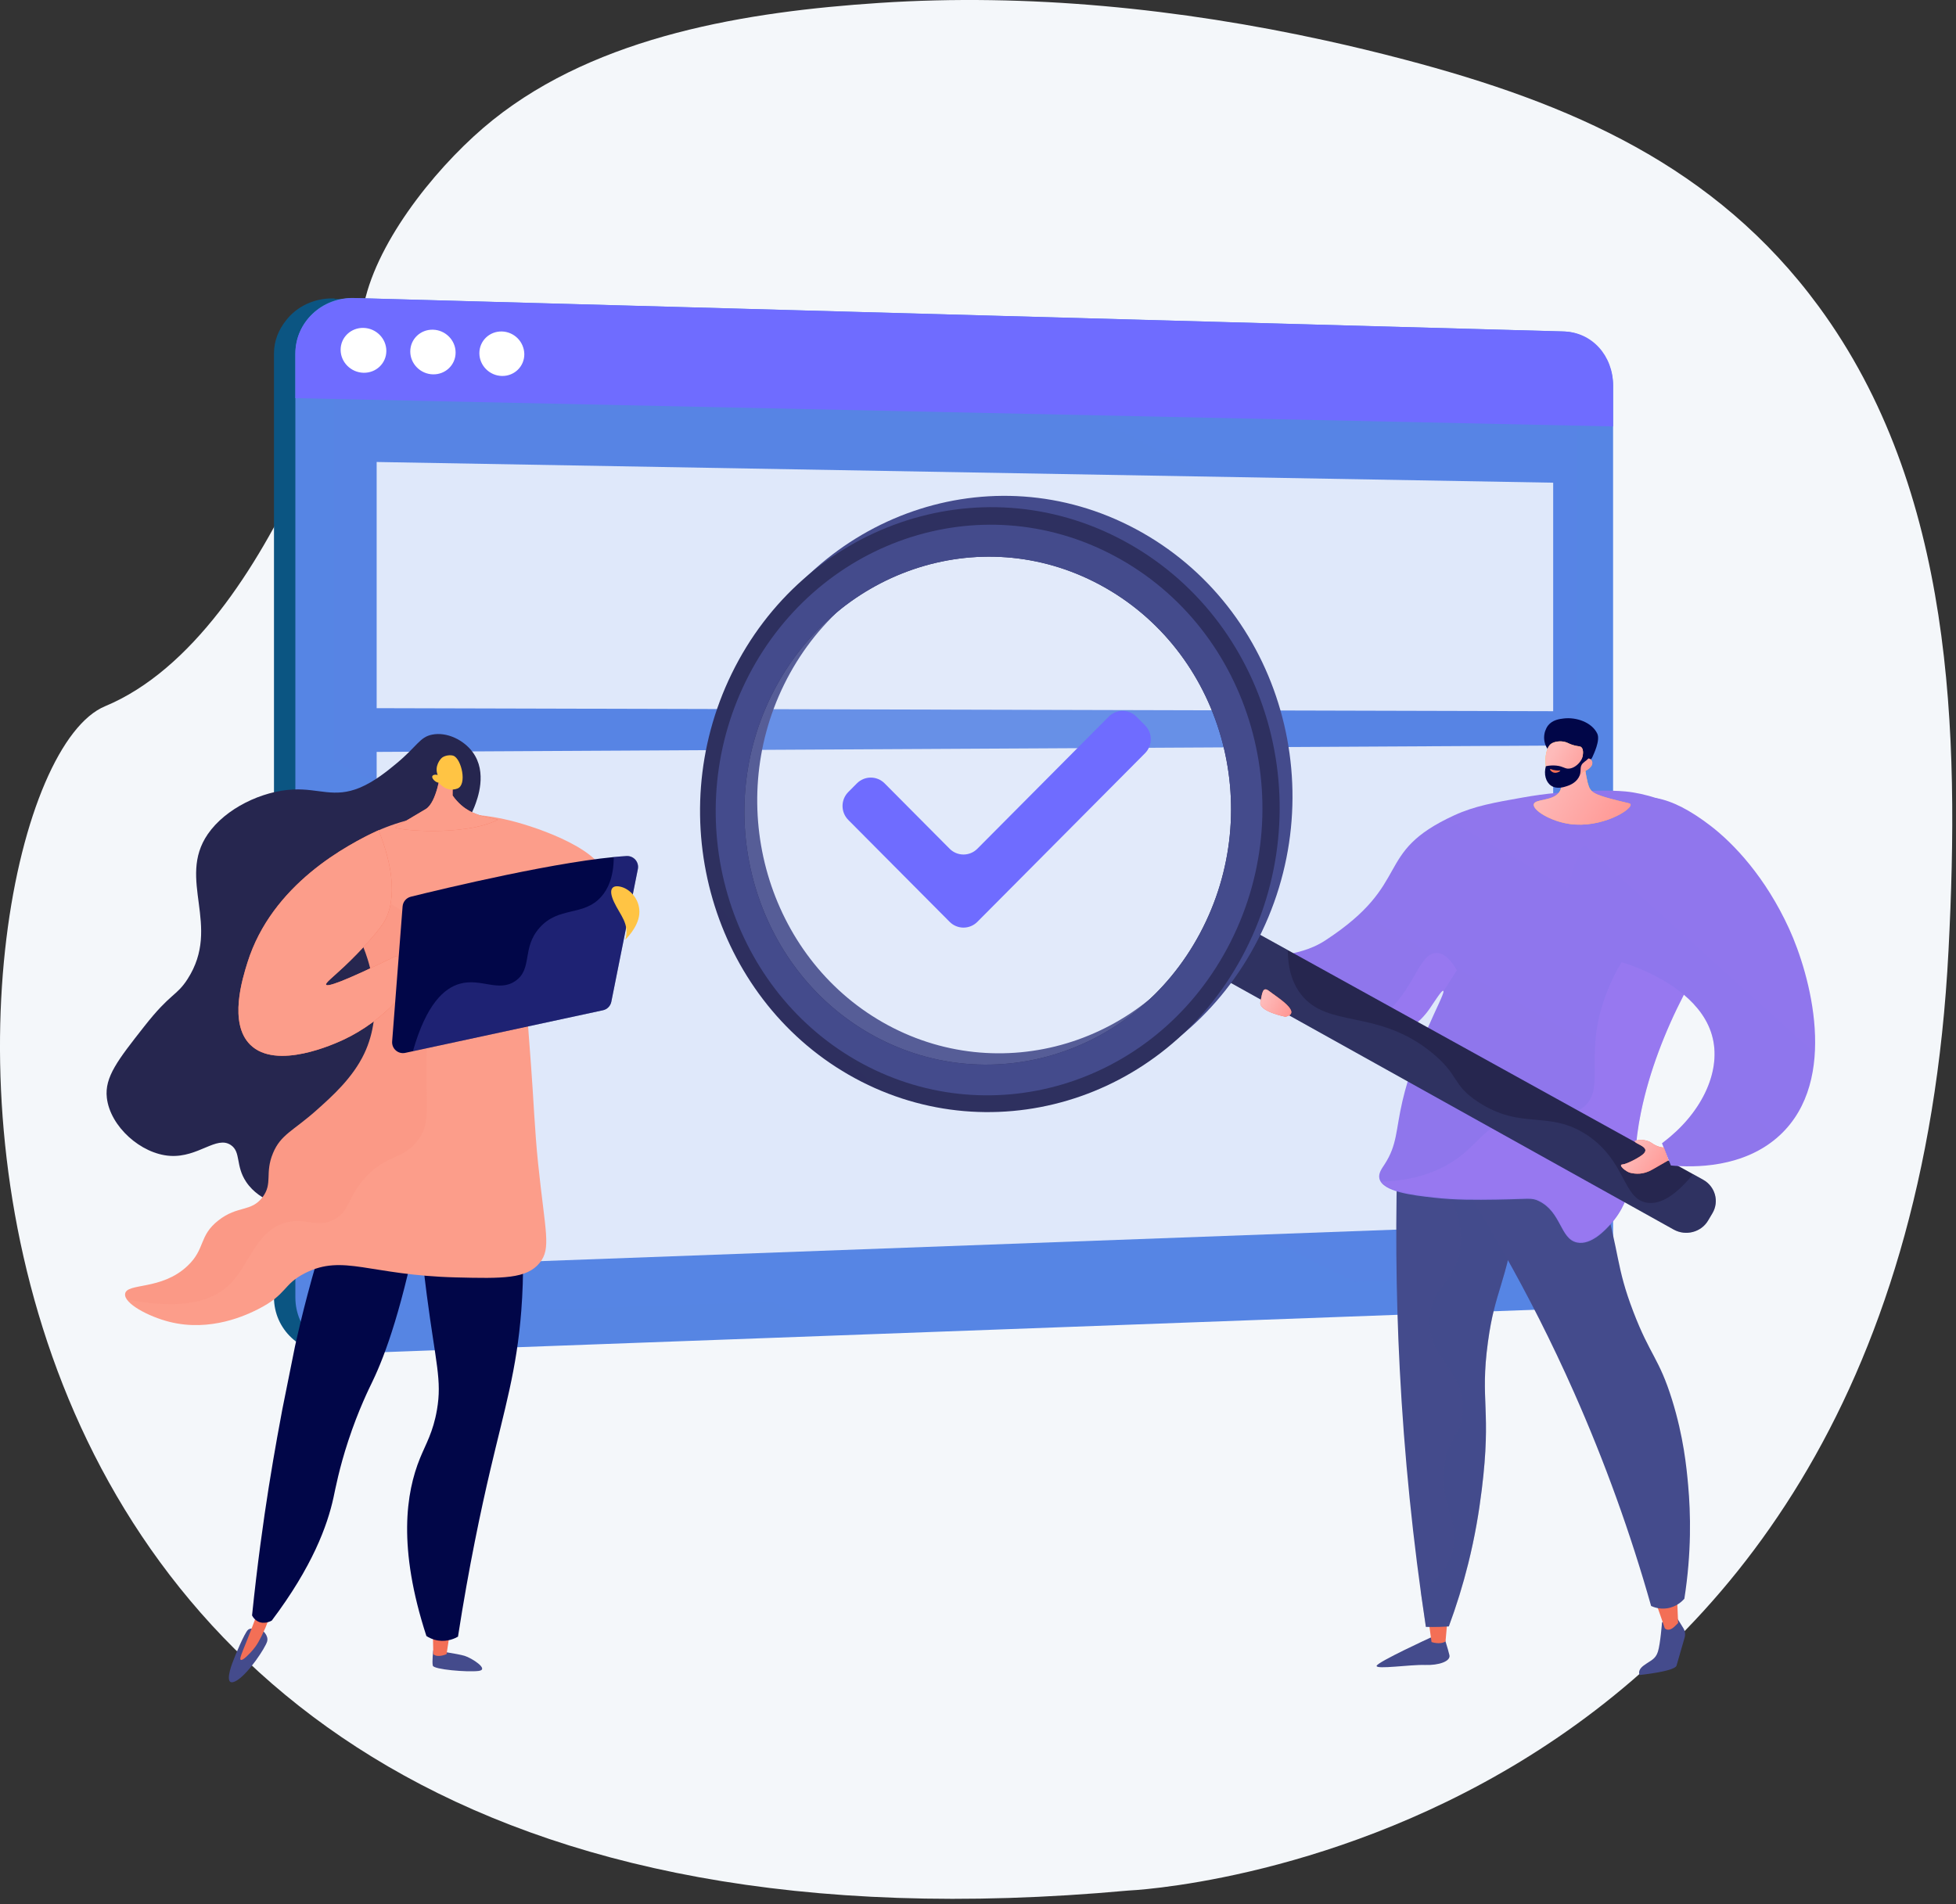 <svg width="493" height="480" viewBox="0 0 493 480" fill="none" xmlns="http://www.w3.org/2000/svg">
<rect x="0" y="0" width="493" height="480" fill="#333333" stroke="none"/>
<g clip-path="url(#clip0_13_108)">
<path d="M334.106 10.213C297.308 2.139 259.043 -1.73 221.635 0.736C188.474 2.921 150.891 8.886 124.209 30.252C111.495 40.433 96.328 58.731 92.17 74.873C92.17 74.873 70.278 159.83 26.487 178.034C-17.304 196.238 -47.703 506.938 284.346 476.599C284.346 476.599 479.373 468.649 491.112 239.631C493.949 184.308 492.364 123.485 458.378 77.232C432.342 41.786 395.855 26.024 353.926 14.996C347.354 13.264 340.746 11.668 334.106 10.213Z" fill="#F4F7FA"/>
<path d="M389.292 83.665L84.543 75.35L84.159 75.232C79.227 75.097 74.745 77.28 72.034 80.838C70.232 83.129 69.057 85.917 69.057 89.07V89.34V100.356V327.063C69.057 335.144 75.845 341.449 84.067 341.145L388.947 329.917C395.973 329.656 401.721 323.423 401.721 315.992V107.488V97.355V97.107C401.714 89.675 396.318 83.86 389.292 83.665Z" fill="url(#paint0_linear_13_108)"/>
<path d="M406.57 315.992C406.57 323.424 400.913 329.656 393.889 329.917L89.22 341.145C80.992 341.449 74.446 335.144 74.446 327.063V89.34C74.446 81.26 81.002 74.894 89.229 75.124L393.955 83.547C400.978 83.742 406.57 89.922 406.57 97.353V315.992Z" fill="url(#paint1_linear_13_108)"/>
<path d="M397.404 308.469C397.404 315.488 392.083 321.371 385.428 321.598L98.19 331.531C90.474 331.796 84.15 325.855 84.15 318.257V95.725C84.15 88.127 90.496 82.131 98.217 82.331L385.392 89.784C392.044 89.958 397.404 95.785 397.404 102.809V308.469Z" fill="url(#paint2_linear_13_108)"/>
<path d="M406.57 97.117V107.498L74.446 100.371V89.085C74.446 81.004 81.39 74.921 89.613 75.15L394.256 83.573C401.28 83.764 406.57 89.685 406.57 97.117Z" fill="url(#paint3_linear_13_108)"/>
<path d="M97.375 88.458C97.375 91.576 94.804 94.046 91.622 93.972C88.441 93.897 85.852 91.302 85.852 88.175C85.852 85.049 88.436 82.582 91.622 82.662C94.808 82.741 97.375 85.337 97.375 88.458ZM114.833 88.88C114.833 91.984 112.284 94.442 109.129 94.372C105.974 94.302 103.407 91.719 103.407 88.605C103.407 85.491 105.969 83.031 109.129 83.113C112.289 83.195 114.833 85.778 114.833 88.88ZM132.152 89.307C132.152 92.399 129.624 94.847 126.496 94.777C123.367 94.707 120.822 92.134 120.822 89.032C120.822 85.93 123.362 83.487 126.496 83.561C127.998 83.602 129.427 84.223 130.482 85.294C131.536 86.365 132.135 87.803 132.152 89.307Z" fill="white"/>
<path opacity="0.81" d="M391.473 179.291L94.934 178.527V116.464L391.473 121.686V179.291ZM391.473 187.958L94.934 189.55V319.444L391.473 308.52V187.958Z" fill="white"/>
<path d="M360.485 412.86C360.485 412.86 347.185 418.975 346.97 419.945C346.755 420.914 355.53 419.597 359.117 419.728C362.704 419.858 365.651 418.785 365.323 417.262C364.995 415.74 363.731 411.908 363.731 411.908L360.485 412.86Z" fill="url(#paint4_linear_13_108)"/>
<path d="M359.986 407.925L360.811 413.948C360.811 413.948 362.919 414.696 364.337 413.801L364.926 407.194L359.986 407.925Z" fill="url(#paint5_linear_13_108)"/>
<path d="M422.709 407.92L424.26 410.417C424.475 410.761 424.619 411.146 424.681 411.547C424.743 411.949 424.723 412.358 424.622 412.752L422.547 419.937C421.91 421.38 413.29 422.25 413.29 422.25C413.29 422.25 412.518 421.167 414.303 419.85C416.088 418.533 417.241 418.324 417.865 416.384C418.49 414.445 418.903 408.97 418.903 408.97L422.709 407.92Z" fill="url(#paint6_linear_13_108)"/>
<path d="M416.24 401.584C416.806 402.033 419.592 410.465 419.592 410.465C419.592 410.465 420.495 411.613 422.193 409.913L422.962 409.151L422.622 400.853L416.24 401.584Z" fill="url(#paint7_linear_13_108)"/>
<path d="M352.368 286.931C351.655 306.375 351.801 325.841 352.805 345.272C353.928 366.983 356.123 388.626 359.383 410.12C360.527 410.154 361.673 410.154 362.817 410.12L365.167 409.999C367.092 404.806 368.726 399.51 370.063 394.135C371.74 387.394 372.748 381.349 373.464 375.565C375.982 355.205 372.97 353.439 375.018 338.352C376.829 324.989 379.449 324.463 382.48 305.492C385.768 284.905 383.276 281.823 382.066 280.713C376.904 275.973 364.827 279.239 352.368 286.931Z" fill="url(#paint8_linear_13_108)"/>
<path opacity="0.3" d="M382.07 280.713C377.152 276.195 365.934 278.964 354.098 285.906C367.772 300.675 369.282 310.273 367.658 316.508C365.825 323.554 360.212 325.597 360.256 333.291C360.304 342.754 368.811 345.24 368.657 355.248C368.553 361.867 364.817 361.806 363.956 369.991C362.935 379.67 367.82 382.989 366.257 390.155C365.584 393.238 363.652 397.266 358.138 401.427L359.392 410.13C360.482 410.163 361.631 410.168 362.827 410.13C363.637 410.108 364.419 410.065 365.179 410.011C366.693 405.928 368.478 400.559 370.075 394.147C371.752 387.403 372.76 381.359 373.476 375.574C375.994 355.217 372.979 353.451 375.03 338.361C376.841 325.001 379.46 324.47 382.49 305.502C385.775 284.905 383.279 281.823 382.07 280.713Z" fill="url(#paint9_linear_13_108)"/>
<path d="M360.815 286.606C372.601 303.835 385.315 325.288 396.702 350.972C404.452 368.45 410.952 386.456 416.155 404.855C416.775 405.142 418.232 405.711 420.084 405.455C422.62 405.115 424.134 403.485 424.535 403.031C426.361 391.369 426.134 381.501 425.487 374.378C425.073 369.819 424.339 362.226 421.428 352.855C418.16 342.358 415.928 341.774 411.674 330.672C407.26 319.144 408.316 316.264 404.078 301.84C401.528 293.2 398.372 284.75 394.632 276.555L360.815 286.606Z" fill="url(#paint10_linear_13_108)"/>
<path d="M440.558 223.622C440.43 227.305 438.327 229.384 435.302 233.35L434.547 234.358C431.059 239.064 427.564 244.67 424.412 250.762C419.682 259.907 415.709 270.163 413.644 280.185C413.618 280.298 413.591 280.421 413.569 280.542C413.21 282.309 412.912 284.087 412.675 285.875C411.611 293.984 411.929 302.011 405.902 308.671C404.741 309.95 401.092 313.997 397.486 313.237C393.192 312.34 393.581 305.605 387.876 302.795C386.007 301.869 385.36 302.298 377.164 302.421C372.041 302.491 366.86 302.552 361.307 301.917C356.044 301.322 348.466 300.456 347.672 297.125C347.358 295.798 348.261 294.623 348.987 293.502C352.202 288.535 351.753 285.047 353.473 277.594C356.693 263.669 363.917 251.349 363.826 249.901C363.813 249.843 363.809 249.831 363.804 249.822C363.782 249.783 363.773 249.778 363.76 249.771C363.389 249.578 361.836 252.058 360.439 254.11L360.099 254.593C354.735 262.029 347.662 261.716 339.034 259.986L330.226 258.102C324.697 256.964 318.31 248.353 318.201 244.161C318.083 239.768 326.332 242.108 334.037 237.072C356.459 222.416 345.807 215.061 366.527 205.539C371.665 203.177 376.706 202.294 383.947 201.021C386.721 200.525 389.514 200.145 392.319 199.882C398.854 199.26 405.815 199.147 409.703 199.521C412.257 199.769 414.911 200.36 417.533 201.221C429.475 205.148 440.872 214.762 440.558 223.622Z" fill="url(#paint11_linear_13_108)"/>
<path opacity="0.3" d="M367.195 244.588L363.821 249.906L363.799 249.824C363.777 249.788 363.768 249.781 363.756 249.776C363.384 249.581 361.831 252.063 360.434 254.116L360.094 254.591C354.73 262.027 347.657 261.714 339.03 259.986C343.116 259.125 345.759 258.308 348.789 255.852C356.493 249.615 357.653 240.118 362.132 240.239C364.257 240.287 365.972 242.458 367.195 244.588Z" fill="url(#paint12_linear_13_108)"/>
<path d="M335.178 255.408C335.178 255.408 330.288 253.334 327.678 251.107C325.069 248.881 322.558 250.133 322.432 251.503C322.307 252.873 326.709 256.199 328.665 256.882C330.621 257.564 335.178 255.408 335.178 255.408Z" fill="url(#paint13_linear_13_108)"/>
<path opacity="0.3" d="M434.914 282.105C430.186 284.543 424.626 286.589 419.288 287.906C428.585 280.882 433.766 270.568 431.684 261.74C430.623 257.207 427.752 253.585 424.4 250.762C419.672 259.904 415.697 270.163 413.632 280.182C413.604 280.301 413.58 280.42 413.557 280.539C413.196 282.16 412.899 283.844 412.663 285.614C411.601 293.716 411.917 301.744 405.889 308.406C404.732 309.684 401.08 313.729 397.474 312.972C393.183 312.072 393.571 305.34 387.867 302.53C385.995 301.604 385.348 302.031 377.152 302.156C372.031 302.226 366.85 302.286 361.295 301.652C356.616 301.121 350.113 300.374 348.174 297.872C356.616 297.638 362.255 295.289 366.013 292.899C372.434 288.827 373.385 284.695 380.577 281.9C389.919 278.277 394.41 282.879 399.044 279.16C404.558 274.729 399.674 267.022 403.798 253.633C404.155 252.48 405.692 247.492 408.716 242.557C411.649 237.747 415.994 232.993 422.021 231.903C426.04 231.181 430.96 232.054 434.535 234.346C436.023 235.299 437.275 236.495 438.122 237.916C440.387 241.708 435.939 246.927 438.694 251.115C441.448 255.302 443.276 255.203 446.786 258.691C454.799 266.658 441.409 278.759 434.914 282.105Z" fill="url(#paint14_linear_13_108)"/>
<path d="M430.519 307.685L431.619 305.828C433.365 302.866 432.304 299.086 429.245 297.39L309.289 231.059L302.598 243.531L421.855 309.967C424.896 311.655 428.777 310.637 430.519 307.685Z" fill="#26264F"/>
<path d="M217.1 268.05C251.882 288.099 296.341 275.308 316.262 238.386C336.666 200.57 323.12 153.019 286.189 133.331C249.918 113.996 205.884 129.566 187.639 166.999C169.804 203.58 182.921 248.346 217.1 268.05ZM222.421 257.678C193.544 241.126 182.497 203.349 197.637 172.549C213.074 141.147 250.082 128.261 280.438 144.548C311.257 161.089 322.601 200.826 305.654 232.499C289.042 263.544 251.73 274.468 222.421 257.678Z" fill="url(#paint15_linear_13_108)"/>
<path opacity="0.3" d="M309.289 231.059L324.584 239.518C324.605 244.993 326.159 248.452 327.97 250.743C334.784 259.367 347.38 254.2 361.069 265.515C367.938 271.19 365.931 273.453 372.574 277.809C383.559 285.007 390.382 279.698 400.079 286.181C409.879 292.74 408.989 302.246 415.13 303.198C417.757 303.606 421.498 302.415 426.734 296.006L429.241 297.393C432.299 299.083 433.365 302.863 431.614 305.83L430.514 307.69C428.773 310.647 424.889 311.658 421.85 309.964L302.598 243.524L309.289 231.059Z" fill="url(#paint16_linear_13_108)"/>
<path opacity="0.1" d="M218.209 262.432C248.522 279.819 287.136 268.549 304.351 236.426C321.928 203.631 310.179 162.469 278.25 145.353C246.817 128.503 208.52 141.875 192.567 174.383C176.932 206.246 188.355 245.307 218.209 262.432Z" fill="white"/>
<path d="M279.442 180.666L246.336 213.962C245.879 214.423 245.335 214.789 244.735 215.039C244.135 215.289 243.492 215.418 242.843 215.418C242.193 215.418 241.55 215.289 240.95 215.039C240.35 214.789 239.806 214.423 239.349 213.962L222.964 197.48C222.506 197.019 221.962 196.653 221.362 196.403C220.763 196.153 220.119 196.024 219.47 196.024C218.82 196.024 218.177 196.153 217.577 196.403C216.978 196.653 216.433 197.019 215.976 197.48L213.803 199.665C212.876 200.6 212.356 201.864 212.356 203.18C212.356 204.496 212.876 205.759 213.803 206.694L233.685 226.69L239.351 232.387C239.809 232.849 240.353 233.215 240.953 233.465C241.552 233.715 242.195 233.843 242.845 233.843C243.495 233.843 244.138 233.715 244.738 233.465C245.337 233.215 245.881 232.849 246.339 232.387L252.005 226.69L288.605 189.877C289.532 188.942 290.052 187.679 290.052 186.363C290.052 185.047 289.532 183.784 288.605 182.849L286.432 180.663C285.975 180.202 285.43 179.836 284.831 179.586C284.231 179.336 283.588 179.208 282.938 179.208C282.289 179.208 281.645 179.336 281.046 179.586C280.446 179.836 279.902 180.202 279.444 180.663L279.442 180.666Z" fill="url(#paint17_linear_13_108)"/>
<path d="M213.865 270.911C248.645 290.96 293.106 278.169 313.028 241.247C333.429 203.431 319.885 155.877 282.954 136.19C246.684 116.855 202.649 132.425 184.404 169.857C166.57 206.439 179.689 251.207 213.865 270.911ZM219.186 260.532C190.309 243.98 179.262 206.205 194.4 175.403C209.837 144 246.845 131.115 277.199 147.401C308.018 163.941 319.362 203.679 302.417 235.352C285.805 266.405 248.495 277.329 219.186 260.532Z" fill="url(#paint18_linear_13_108)"/>
<path d="M215.747 267.249C248.599 286.145 290.523 274.008 309.272 239.161C328.443 203.522 315.681 158.743 280.916 140.165C246.744 121.908 205.192 136.52 187.933 171.816C171.051 206.354 183.43 248.659 215.747 267.249ZM219.186 260.532C190.309 243.98 179.262 206.205 194.4 175.403C209.837 144 246.843 131.115 277.199 147.401C308.018 163.943 319.362 203.679 302.415 235.352C285.805 266.402 248.493 277.327 219.186 260.532Z" fill="url(#paint19_linear_13_108)"/>
<path d="M448.612 286.167C439.574 294.561 426.807 294.329 421.136 293.818L418.893 288.208C419.03 288.109 419.164 288.006 419.296 287.899C428.592 280.875 433.773 270.563 431.691 261.735C430.63 257.201 427.762 253.578 424.409 250.756C418.309 245.62 410.574 243.145 409.081 242.67L408.724 242.562C401.883 240.444 399.493 241.845 397.073 239.252C389.567 231.194 399.034 203.035 412.713 201.079C414.262 200.857 415.863 200.901 417.535 201.209C421.587 201.957 426.052 204.275 431.149 208.185C436.95 212.647 444.95 221.037 450.952 234.151C456.186 245.601 463.644 272.194 448.612 286.167Z" fill="url(#paint20_linear_13_108)"/>
<path d="M420.506 292.515L419.363 289.276C419.363 289.276 417.945 289.336 416.254 288.116C415.33 287.45 413.692 287.254 413.217 287.385C412.742 287.515 410.947 287.44 412.99 288.419C415.034 289.399 415.024 290.132 414.165 290.933C413.306 291.734 410.062 293.473 408.9 293.555C407.737 293.637 409.843 295.455 411.022 295.689C412.202 295.923 414.134 296.213 416.529 294.799L420.506 292.515Z" fill="url(#paint21_linear_13_108)"/>
<path d="M420.506 292.515L419.363 289.276C419.363 289.276 417.945 289.336 416.254 288.116C415.33 287.45 413.692 287.254 413.217 287.385C412.742 287.515 410.947 287.44 412.99 288.419C415.034 289.399 415.024 290.132 414.165 290.933C413.306 291.734 410.062 293.473 408.9 293.555C407.737 293.637 409.843 295.455 411.022 295.689C412.202 295.923 414.134 296.213 416.529 294.799L420.506 292.515Z" fill="url(#paint22_linear_13_108)"/>
<path d="M399.099 187.378C399.066 191.018 399.471 193.91 399.854 195.888C400.291 198.153 400.609 198.737 401.012 199.214C401.622 199.928 402.539 200.531 407.732 201.824C410.557 202.529 410.923 202.507 410.981 202.789C411.285 204.164 403.579 208.851 395.616 207.717C390.742 207.025 386.311 204.234 386.578 202.767C386.846 201.301 391.723 202.085 393.173 199.415C394.181 197.557 393.05 194.919 391.711 192.736C393.016 190.292 397.804 189.817 399.099 187.378Z" fill="url(#paint23_linear_13_108)"/>
<path d="M399.099 187.378C399.066 191.018 399.471 193.91 399.854 195.888C400.291 198.153 400.609 198.737 401.012 199.214C401.622 199.928 402.539 200.531 407.732 201.824C410.557 202.529 410.923 202.507 410.981 202.789C411.285 204.164 403.579 208.851 395.616 207.717C390.742 207.025 386.311 204.234 386.578 202.767C386.846 201.301 391.723 202.085 393.173 199.415C394.181 197.557 393.05 194.919 391.711 192.736C393.016 190.292 397.804 189.817 399.099 187.378Z" fill="url(#paint24_linear_13_108)"/>
<path d="M390.062 188.818C389.475 187.94 389.17 186.904 389.188 185.848C389.206 184.792 389.546 183.766 390.163 182.909C391.306 181.452 393.096 181.247 394.174 181.117C397.286 180.755 401.215 182.06 402.585 184.94C403.393 186.645 401.642 190.188 401.367 190.828C401.053 191.549 400.494 191.797 399.97 192.338L396.273 196.303C396.125 195.712 395.911 194.976 395.566 194.18C395.181 193.29 394.684 192.453 394.087 191.689C392.464 189.706 391.149 190.27 390.062 188.818Z" fill="#010648"/>
<path d="M398.899 194.617C398.899 194.617 396.851 197.991 392.78 197.726C389.13 197.487 388.597 189.267 390.925 187.523C391.702 186.944 393.26 186.701 394.529 187.058C395.276 187.27 395.53 187.583 396.76 187.902C397.891 188.201 398.214 188.071 398.554 188.362C398.981 188.724 399.295 189.614 398.581 192.012C399.278 191.303 400.113 191.033 400.706 191.312C400.798 191.356 401.051 191.529 401.191 191.79C401.697 192.721 400.846 193.917 398.899 194.617Z" fill="url(#paint25_linear_13_108)"/>
<path d="M398.899 194.617C398.899 194.617 396.851 197.991 392.78 197.726C389.13 197.487 388.597 189.267 390.925 187.523C391.702 186.944 393.26 186.701 394.529 187.058C395.276 187.27 395.53 187.583 396.76 187.902C397.891 188.201 398.214 188.071 398.554 188.362C398.981 188.724 399.295 189.614 398.581 192.012C399.278 191.303 400.113 191.033 400.706 191.312C400.798 191.356 401.051 191.529 401.191 191.79C401.697 192.721 400.846 193.917 398.899 194.617Z" fill="url(#paint26_linear_13_108)"/>
<path d="M398.716 187.866C398.538 187.996 399.078 188.657 399.121 189.588C399.196 191.402 397.372 193.575 395.508 193.758C394.408 193.867 394.107 193.201 392.283 193.006C391.397 192.916 390.502 192.968 389.632 193.158C389.061 195.145 389.598 197.128 390.92 198.042C392.343 199.033 394.16 198.433 394.919 198.182C395.426 198.013 397.061 197.478 397.913 195.977C398.803 194.412 397.93 193.469 398.948 192.412C399.459 191.877 400.134 191.648 400.793 190.615C400.933 190.391 401.057 190.157 401.164 189.916C400.221 188.92 398.974 187.675 398.716 187.866Z" fill="#010648"/>
<path d="M390.959 193.898C390.959 193.898 391.745 194.311 393.11 194.233C393.176 194.229 393.25 194.25 393.255 194.282C393.289 194.412 392.416 194.991 391.605 194.764C391.034 194.602 390.592 194.06 390.667 193.92C390.701 193.872 390.829 193.876 390.959 193.898Z" fill="url(#paint27_linear_13_108)"/>
<path d="M323.983 256.318C323.983 256.318 317.196 254.977 317.676 252.63C318.156 250.283 318.226 248.52 319.941 249.885C321.656 251.25 328.443 255.322 323.983 256.318Z" fill="url(#paint28_linear_13_108)"/>
<path d="M323.983 256.318C323.983 256.318 317.196 254.977 317.676 252.63C318.156 250.283 318.226 248.52 319.941 249.885C321.656 251.25 328.443 255.322 323.983 256.318Z" fill="url(#paint29_linear_13_108)"/>
<path d="M109.208 416.018C109.208 416.018 108.847 418.927 109.09 419.901C109.334 420.875 117.75 421.58 120.608 421.237C123.466 420.895 118.905 417.967 117.086 417.419C115.268 416.871 109.208 416.018 109.208 416.018Z" fill="url(#paint30_linear_13_108)"/>
<path d="M113.446 411.165L112.556 416.997C112.556 416.997 110.296 418.02 109.208 417.007L109.09 410.904L113.446 411.165Z" fill="url(#paint31_linear_13_108)"/>
<path d="M66.013 410.904C66.013 410.904 67.798 412.235 67.323 413.827C66.848 415.419 62.68 421.806 59.711 423.62C56.741 425.434 57.672 421.654 58.536 419.303C59.399 416.951 61.609 411.77 62.472 410.904C63.336 410.038 66.013 410.904 66.013 410.904Z" fill="url(#paint32_linear_13_108)"/>
<path d="M69.226 404.498L66.886 410.369C65.451 413.613 64.665 414.826 63.775 415.882C62.998 416.801 61.165 418.763 60.668 418.432C60.171 418.102 61.51 415.718 64.098 408.738L65.661 404.498H69.226Z" fill="url(#paint33_linear_13_108)"/>
<path d="M131.064 303.515C131.971 312.469 132.079 321.486 131.387 330.46C130.234 345.369 127.268 354.8 123.548 370.695C121.274 380.411 118.21 394.705 115.434 412.588C114.792 412.957 112.899 413.931 110.458 413.57C109.093 413.362 108.075 412.822 107.472 412.426C100.192 390.091 102.344 376.253 105.853 367.625C107.351 363.946 109.165 361.049 110.135 355.4C111.418 347.925 109.833 343.745 107.568 326.429C105.957 314.087 106.237 312.179 107.31 310.326C111.608 302.933 124.723 303.076 131.064 303.515Z" fill="#010648"/>
<path d="M106.024 306.115C101.565 329.242 97.194 341.384 93.882 348.251C93.067 349.947 90.339 355.41 87.768 363.249C85.486 370.186 84.538 375.288 84.053 377.531C82.512 384.62 78.715 394.97 68.493 408.543C68.363 408.618 66.621 409.609 64.957 408.726C64.34 408.387 63.842 407.868 63.529 407.238C64.865 394.261 66.397 383.354 67.728 374.936C68.008 373.17 69.238 365.447 71.168 355.244L74.354 339.392C76.004 331.904 78.532 321.723 82.43 309.525L106.024 306.115Z" fill="#010648"/>
<path d="M109.819 214.647C112.347 212.302 117.183 209.594 119.609 203.305C120.338 201.409 122.926 194.704 119.108 189.571C116.843 186.527 112.638 184.457 108.929 185.191C105.759 185.818 105.262 188.035 99.881 192.497C97.782 194.236 94.413 197.024 90.667 198.58C84.246 201.241 80.384 198.737 73.937 199.024C66.016 199.376 56.814 203.817 52.376 210.274C44.502 221.738 55.907 233.369 47.286 246.795C44.462 251.192 43.07 250.205 36.379 258.725C29.688 267.244 26.335 271.509 26.928 276.733C27.753 283.986 35.535 290.914 42.855 291.384C50.009 291.845 54.556 286.191 58.193 288.666C60.786 290.427 59.303 293.849 62.053 297.959C65.601 303.261 72.576 304.318 73.705 304.491C84.159 306.078 98.258 293.762 104.244 279.172C115.043 252.861 96.077 227.407 109.819 214.647Z" fill="url(#paint34_linear_13_108)"/>
<path d="M152.72 221.953C152.79 214.608 136.183 208.737 128.587 206.849C116.768 203.908 107.3 205.754 105.004 206.241C90.264 209.376 81.081 218.265 77.625 222.001C80.454 223.854 88.262 229.498 92.129 240.215C93.33 243.546 96.883 254.945 91.805 265.616C88.877 271.769 83.696 276.384 79.76 279.893C73.855 285.151 70.799 285.959 68.821 290.675C66.665 295.81 68.838 298.312 66.163 301.821C63.29 305.596 59.92 303.842 55.05 307.656C50.057 311.566 51.838 314.776 47.291 319.099C40.691 325.377 31.945 323.334 31.538 326.161C31.188 328.588 37.404 331.887 42.689 333.224C53.147 335.872 62.277 331.427 64.988 330.062C72.499 326.27 71.204 323.817 76.93 320.925C86.523 316.088 93.074 321.472 114.92 322.025C126.749 322.321 132.728 322.391 136.006 318.373C139 314.702 137.425 310.671 135.628 293.314C134.771 285.055 134.463 276.741 133.833 268.46C132.053 245.029 131.995 242.972 133.58 239.732C139.241 228.121 152.657 228.545 152.72 221.953Z" fill="url(#paint35_linear_13_108)"/>
<path opacity="0.09" d="M47.286 319.096C51.826 314.779 50.053 311.561 55.046 307.651C59.92 303.833 63.285 305.589 66.158 301.819C68.833 298.304 66.665 295.801 68.816 290.672C70.794 285.959 73.853 285.154 79.755 279.888C83.691 276.379 88.872 271.764 91.801 265.611C96.885 254.935 93.332 243.541 92.124 240.21C88.257 229.498 80.445 223.849 77.62 221.996L78.558 221.01C97.204 223.583 108.072 234.404 109.414 237.61C112.52 245.019 107.602 247.738 107.472 269.099C107.411 279.309 108.507 283.345 105.207 287.607C101.432 292.482 97.088 290.969 91.637 297.344C87.447 302.241 88.115 305.345 84.203 307.407C79.996 309.622 77.311 307.038 72.567 308.059C64.636 309.759 62.943 318.939 57.701 323.964C53.738 327.768 46.41 330.421 31.957 327.572C31.622 327.085 31.46 326.607 31.526 326.159C31.941 323.337 40.687 325.372 47.286 319.096Z" fill="url(#paint36_linear_13_108)"/>
<path d="M103.767 243.379C105.752 247.61 96.644 257.456 86.518 262.131C84.458 263.084 69.648 269.924 63.049 263.344C57.593 257.905 61.114 246.667 62.369 242.653C68.536 222.949 87.488 212.93 95.431 209.312C101.357 224.201 97.867 230.834 96.492 232.904C95.057 235.065 91.053 239.614 86.798 243.618C83.805 246.433 81.94 247.806 82.193 248.242C82.507 248.79 86.012 247.755 99.635 241.093C101.215 241.353 103.089 241.932 103.767 243.379Z" fill="url(#paint37_linear_13_108)"/>
<path d="M103.767 243.379C105.752 247.61 96.644 257.456 86.518 262.131C84.458 263.084 69.648 269.924 63.049 263.344C57.593 257.905 61.114 246.667 62.369 242.653C68.536 222.949 87.488 212.93 95.431 209.312C101.357 224.201 97.867 230.834 96.492 232.904C95.057 235.065 91.053 239.614 86.798 243.618C83.805 246.433 81.94 247.806 82.193 248.242C82.507 248.79 86.012 247.755 99.635 241.093C101.215 241.353 103.089 241.932 103.767 243.379Z" fill="url(#paint38_linear_13_108)"/>
<path d="M160.769 219.088L154.082 252.533C153.978 253.056 153.723 253.537 153.349 253.918C152.976 254.299 152.5 254.563 151.979 254.678L102.134 265.423C100.349 265.807 98.694 264.355 98.839 262.524L101.471 228.512C101.562 227.33 102.392 226.346 103.54 226.058C111.444 224.097 141.88 216.76 157.932 215.8C158.35 215.779 158.768 215.853 159.153 216.018C159.539 216.182 159.881 216.433 160.155 216.75C160.428 217.067 160.626 217.442 160.732 217.848C160.839 218.253 160.851 218.677 160.769 219.088Z" fill="#010648"/>
<path d="M111.051 194.668C111.051 194.668 110.113 202.218 107.337 203.945L99.584 208.549C99.088 209.162 116.768 211.072 125.533 206.632C122.644 206.024 121.862 205.802 121.862 205.802C121.081 205.58 119.619 205.168 118.152 204.328C117.154 203.759 115.547 202.645 114.071 200.536L114.103 196.354L111.051 194.668Z" fill="url(#paint39_linear_13_108)"/>
<path d="M111.051 194.668C111.051 194.668 110.113 202.218 107.337 203.945L99.584 208.549C99.088 209.162 116.768 211.072 125.533 206.632C122.644 206.024 121.862 205.802 121.862 205.802C121.081 205.58 119.619 205.168 118.152 204.328C117.154 203.759 115.547 202.645 114.071 200.536L114.103 196.354L111.051 194.668Z" fill="url(#paint40_linear_13_108)"/>
<path d="M110.627 197.336C110.627 197.336 112.433 199.827 115.275 198.793C117.815 197.861 116.3 191.274 114.283 190.522C113.61 190.273 112.375 190.382 111.555 190.9C110.972 191.262 109.426 193.197 110.316 195.363C109.674 195.179 109.107 195.346 108.967 195.667C108.789 196.072 109.329 196.624 109.452 196.75C109.879 197.176 110.39 197.299 110.627 197.336Z" fill="url(#paint41_linear_13_108)"/>
<path opacity="0.3" d="M115.878 248.003C121.233 246.488 125.668 250.251 129.933 247.272C134.301 244.219 131.448 239.008 135.994 233.885C140.852 228.405 147.01 231.09 151.506 226.092C153.173 224.239 154.676 221.217 154.697 216.06L157.922 215.804C159.712 215.696 161.114 217.322 160.764 219.087L154.078 252.533C153.973 253.056 153.718 253.537 153.345 253.918C152.971 254.298 152.495 254.562 151.974 254.677L104.076 265.001C107.455 253.078 111.968 249.108 115.878 248.003Z" fill="url(#paint42_linear_13_108)"/>
<path d="M157.597 236.879C157.597 236.879 160.778 233.926 161.123 230.499C161.468 227.071 159.068 224.324 156.745 223.627C154.422 222.93 153.18 223.957 154.738 227.337C156.297 230.716 158.776 232.904 157.597 236.879Z" fill="url(#paint43_linear_13_108)"/>
</g>
<defs>
<linearGradient id="paint0_linear_13_108" x1="9592.56" y1="23028.4" x2="55472.3" y2="23028.4" gradientUnits="userSpaceOnUse">
<stop stop-color="#0B5582"/>
<stop offset="1" stop-color="#2D4279"/>
</linearGradient>
<linearGradient id="paint1_linear_13_108" x1="18017.1" y1="35710.6" x2="35776.1" y2="1444.46" gradientUnits="userSpaceOnUse">
<stop stop-color="#30ABBA"/>
<stop offset="1" stop-color="#6F6CFF"/>
</linearGradient>
<linearGradient id="paint2_linear_13_108" x1="17855.4" y1="32588.7" x2="33316" y2="2346.77" gradientUnits="userSpaceOnUse">
<stop stop-color="#30ABBA"/>
<stop offset="1" stop-color="#6F6CFF"/>
</linearGradient>
<linearGradient id="paint3_linear_13_108" x1="18017.1" y1="1487.61" x2="18022" y2="844.69" gradientUnits="userSpaceOnUse">
<stop stop-color="#30ABBA"/>
<stop offset="1" stop-color="#6F6CFF"/>
</linearGradient>
<linearGradient id="paint4_linear_13_108" x1="3044.66" y1="1775.6" x2="3050.16" y2="1923.57" gradientUnits="userSpaceOnUse">
<stop stop-color="#444B8C"/>
<stop offset="0.996" stop-color="#3E4177"/>
</linearGradient>
<linearGradient id="paint5_linear_13_108" x1="1102.54" y1="1620.44" x2="1099.58" y2="1492.51" gradientUnits="userSpaceOnUse">
<stop stop-color="#FFC444"/>
<stop offset="0.996" stop-color="#F36F56"/>
</linearGradient>
<linearGradient id="paint6_linear_13_108" x1="2414.84" y1="2705.25" x2="2440.01" y2="2955.62" gradientUnits="userSpaceOnUse">
<stop stop-color="#444B8C"/>
<stop offset="0.996" stop-color="#3E4177"/>
</linearGradient>
<linearGradient id="paint7_linear_13_108" x1="1586.43" y1="2117.24" x2="1582.05" y2="1935.84" gradientUnits="userSpaceOnUse">
<stop stop-color="#FFC444"/>
<stop offset="0.996" stop-color="#F36F56"/>
</linearGradient>
<linearGradient id="paint8_linear_13_108" x1="5049.49" y1="19072.6" x2="5479.81" y2="19072.3" gradientUnits="userSpaceOnUse">
<stop stop-color="#444B8C"/>
<stop offset="0.996" stop-color="#3E4177"/>
</linearGradient>
<linearGradient id="paint9_linear_13_108" x1="4735.46" y1="19073.6" x2="5136.8" y2="19073.4" gradientUnits="userSpaceOnUse">
<stop stop-color="#444B8C"/>
<stop offset="0.996" stop-color="#3E4177"/>
</linearGradient>
<linearGradient id="paint10_linear_13_108" x1="10109.1" y1="18516.7" x2="11862.2" y2="18514.6" gradientUnits="userSpaceOnUse">
<stop stop-color="#444B8C"/>
<stop offset="0.996" stop-color="#3E4177"/>
</linearGradient>
<linearGradient id="paint11_linear_13_108" x1="21266.3" y1="9297" x2="17902.6" y2="15196.7" gradientUnits="userSpaceOnUse">
<stop stop-color="#AA80F9"/>
<stop offset="0.996" stop-color="#6165D7"/>
</linearGradient>
<linearGradient id="paint12_linear_13_108" x1="4297.91" y1="2398.41" x2="4626.77" y2="2398.41" gradientUnits="userSpaceOnUse">
<stop stop-color="#AA80F9"/>
<stop offset="0.996" stop-color="#6165D7"/>
</linearGradient>
<linearGradient id="paint13_linear_13_108" x1="2038.15" y1="985.529" x2="2056.75" y2="1022.86" gradientUnits="userSpaceOnUse">
<stop stop-color="#AB316D"/>
<stop offset="1" stop-color="#792D3D"/>
</linearGradient>
<linearGradient id="paint14_linear_13_108" x1="14941.2" y1="9424.53" x2="19178" y2="9424.53" gradientUnits="userSpaceOnUse">
<stop stop-color="#AA80F9"/>
<stop offset="0.996" stop-color="#6165D7"/>
</linearGradient>
<linearGradient id="paint15_linear_13_108" x1="19756" y1="11553.5" x2="11157.9" y2="13924.7" gradientUnits="userSpaceOnUse">
<stop offset="0.004" stop-color="#26264F"/>
<stop offset="1" stop-color="#444B8C"/>
</linearGradient>
<linearGradient id="paint16_linear_13_108" x1="22872.4" y1="8690.47" x2="17882.9" y2="11030.1" gradientUnits="userSpaceOnUse">
<stop offset="0.004" stop-color="#26264F"/>
<stop offset="1" stop-color="#444B8C"/>
</linearGradient>
<linearGradient id="paint17_linear_13_108" x1="7473.54" y1="5392" x2="8105.04" y2="3810.94" gradientUnits="userSpaceOnUse">
<stop stop-color="#30ABBA"/>
<stop offset="1" stop-color="#6F6CFF"/>
</linearGradient>
<linearGradient id="paint18_linear_13_108" x1="11703.5" y1="16400.2" x2="16825.4" y2="12021.6" gradientUnits="userSpaceOnUse">
<stop offset="0.004" stop-color="#26264F"/>
<stop offset="1" stop-color="#444B8C"/>
</linearGradient>
<linearGradient id="paint19_linear_13_108" x1="18221.9" y1="11158.5" x2="10571.4" y2="13268.2" gradientUnits="userSpaceOnUse">
<stop offset="0.004" stop-color="#26264F"/>
<stop offset="1" stop-color="#444B8C"/>
</linearGradient>
<linearGradient id="paint20_linear_13_108" x1="12076.4" y1="8411.42" x2="8848.9" y2="11985.6" gradientUnits="userSpaceOnUse">
<stop stop-color="#AA80F9"/>
<stop offset="0.996" stop-color="#6165D7"/>
</linearGradient>
<linearGradient id="paint21_linear_13_108" x1="2446.19" y1="1353.4" x2="2460.53" y2="1301.92" gradientUnits="userSpaceOnUse">
<stop stop-color="#FFC444"/>
<stop offset="0.996" stop-color="#F36F56"/>
</linearGradient>
<linearGradient id="paint22_linear_13_108" x1="409.899" y1="290.253" x2="420.379" y2="297.309" gradientUnits="userSpaceOnUse">
<stop stop-color="#FEBBBA"/>
<stop offset="1" stop-color="#FF928E"/>
</linearGradient>
<linearGradient id="paint23_linear_13_108" x1="4387.33" y1="1713.86" x2="4459.95" y2="2261.32" gradientUnits="userSpaceOnUse">
<stop stop-color="#FFC444"/>
<stop offset="0.996" stop-color="#F36F56"/>
</linearGradient>
<linearGradient id="paint24_linear_13_108" x1="389.303" y1="194.361" x2="412.748" y2="207.793" gradientUnits="userSpaceOnUse">
<stop stop-color="#FEBBBA"/>
<stop offset="1" stop-color="#FF928E"/>
</linearGradient>
<linearGradient id="paint25_linear_13_108" x1="2326.33" y1="1033.16" x2="2325.45" y2="1111.06" gradientUnits="userSpaceOnUse">
<stop stop-color="#FFC444"/>
<stop offset="0.996" stop-color="#F36F56"/>
</linearGradient>
<linearGradient id="paint26_linear_13_108" x1="390.845" y1="190.584" x2="402.663" y2="196.775" gradientUnits="userSpaceOnUse">
<stop stop-color="#FEBBBA"/>
<stop offset="1" stop-color="#FF928E"/>
</linearGradient>
<linearGradient id="paint27_linear_13_108" x1="814.125" y1="269.124" x2="811.327" y2="269.124" gradientUnits="userSpaceOnUse">
<stop stop-color="#FFC444"/>
<stop offset="0.996" stop-color="#F36F56"/>
</linearGradient>
<linearGradient id="paint28_linear_13_108" x1="1357.98" y1="991.475" x2="1362.22" y2="964.37" gradientUnits="userSpaceOnUse">
<stop stop-color="#FFC444"/>
<stop offset="0.996" stop-color="#F36F56"/>
</linearGradient>
<linearGradient id="paint29_linear_13_108" x1="318.528" y1="251.76" x2="326.221" y2="255.951" gradientUnits="userSpaceOnUse">
<stop stop-color="#FEBBBA"/>
<stop offset="1" stop-color="#FF928E"/>
</linearGradient>
<linearGradient id="paint30_linear_13_108" x1="713.713" y1="1290.27" x2="710.968" y2="1406.29" gradientUnits="userSpaceOnUse">
<stop stop-color="#444B8C"/>
<stop offset="0.996" stop-color="#26264F"/>
</linearGradient>
<linearGradient id="paint31_linear_13_108" x1="310.542" y1="1548.92" x2="303.419" y2="1442.3" gradientUnits="userSpaceOnUse">
<stop stop-color="#FFC444"/>
<stop offset="0.996" stop-color="#F36F56"/>
</linearGradient>
<linearGradient id="paint32_linear_13_108" x1="314.985" y1="2630.57" x2="291.967" y2="2925.73" gradientUnits="userSpaceOnUse">
<stop stop-color="#444B8C"/>
<stop offset="0.996" stop-color="#26264F"/>
</linearGradient>
<linearGradient id="paint33_linear_13_108" x1="295.106" y1="2843.77" x2="278.794" y2="2616.5" gradientUnits="userSpaceOnUse">
<stop stop-color="#FFC444"/>
<stop offset="0.996" stop-color="#F36F56"/>
</linearGradient>
<linearGradient id="paint34_linear_13_108" x1="2512.99" y1="13406.4" x2="3583.09" y2="12216.8" gradientUnits="userSpaceOnUse">
<stop stop-color="#444B8C"/>
<stop offset="0.996" stop-color="#26264F"/>
</linearGradient>
<linearGradient id="paint35_linear_13_108" x1="4165.16" y1="17909.3" x2="5706.53" y2="10984.1" gradientUnits="userSpaceOnUse">
<stop stop-color="#FFC444"/>
<stop offset="0.996" stop-color="#FC9D8A"/>
</linearGradient>
<linearGradient id="paint36_linear_13_108" x1="2145.4" y1="14864.2" x2="3752.04" y2="9243.93" gradientUnits="userSpaceOnUse">
<stop stop-color="#FFC444"/>
<stop offset="0.996" stop-color="#F36F56"/>
</linearGradient>
<linearGradient id="paint37_linear_13_108" x1="1254.98" y1="7940.72" x2="2064.61" y2="4952.1" gradientUnits="userSpaceOnUse">
<stop stop-color="#FFC444"/>
<stop offset="0.996" stop-color="#F36F56"/>
</linearGradient>
<linearGradient id="paint38_linear_13_108" x1="1559.12" y1="8023.1" x2="2368.68" y2="5034.53" gradientUnits="userSpaceOnUse">
<stop stop-color="#FFC444"/>
<stop offset="0.996" stop-color="#FC9D8A"/>
</linearGradient>
<linearGradient id="paint39_linear_13_108" x1="1365.19" y1="1505.61" x2="1185.47" y2="1149.83" gradientUnits="userSpaceOnUse">
<stop stop-color="#FFC444"/>
<stop offset="0.996" stop-color="#F36F56"/>
</linearGradient>
<linearGradient id="paint40_linear_13_108" x1="984.965" y1="2231.27" x2="1083.5" y2="1406.94" gradientUnits="userSpaceOnUse">
<stop stop-color="#FFC444"/>
<stop offset="0.996" stop-color="#FC9D8A"/>
</linearGradient>
<linearGradient id="paint41_linear_13_108" x1="-139.476" y1="2778.98" x2="-205.266" y2="2938.33" gradientUnits="userSpaceOnUse">
<stop stop-color="#FFC444"/>
<stop offset="0.996" stop-color="#F36F56"/>
</linearGradient>
<linearGradient id="paint42_linear_13_108" x1="3887.3" y1="5119.52" x2="2552.38" y2="5119.52" gradientUnits="userSpaceOnUse">
<stop stop-color="#AA80F9"/>
<stop offset="0.996" stop-color="#6165D7"/>
</linearGradient>
<linearGradient id="paint43_linear_13_108" x1="571.655" y1="1575.25" x2="415.154" y2="1643.47" gradientUnits="userSpaceOnUse">
<stop stop-color="#FFC444"/>
<stop offset="0.996" stop-color="#F36F56"/>
</linearGradient>
<clipPath id="clip0_13_108">
<rect width="492.06" height="480" fill="white"/>
</clipPath>
</defs>
</svg>
